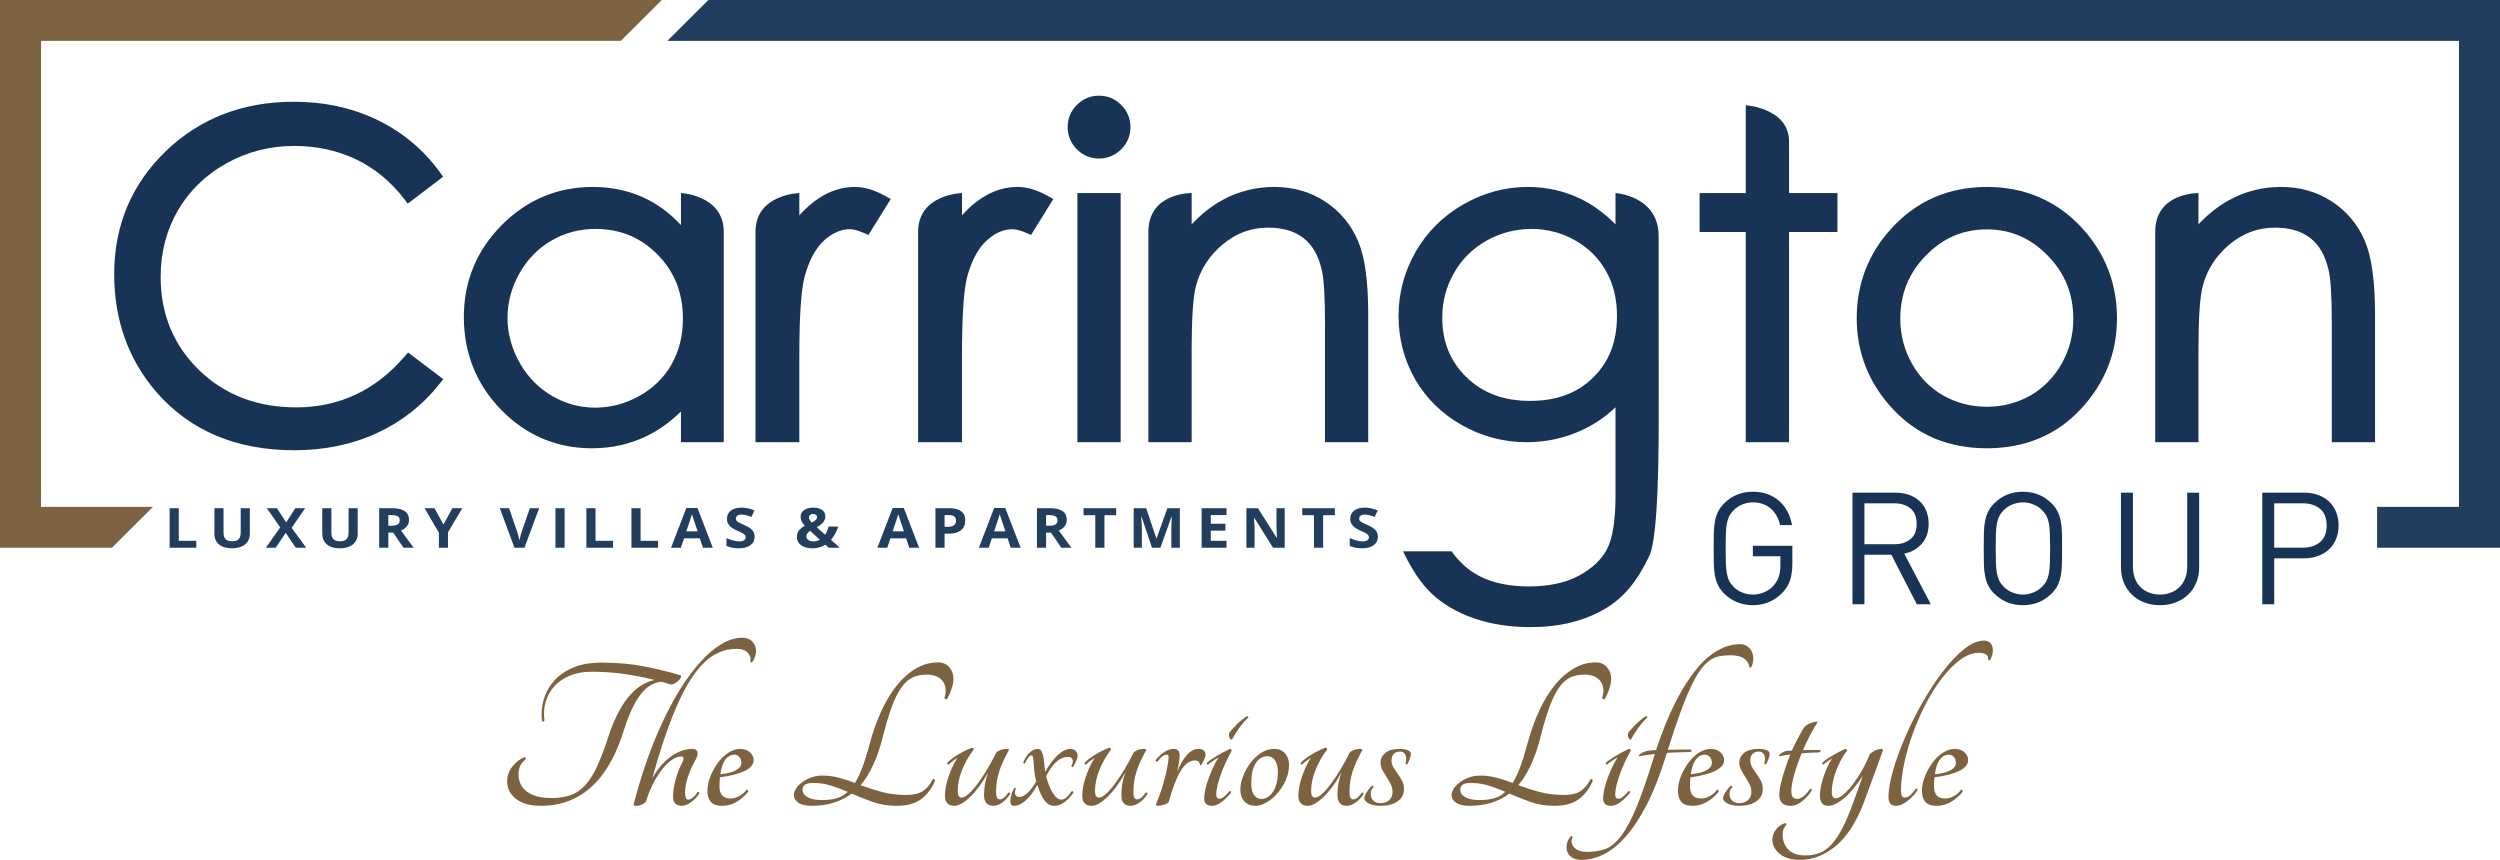<svg width="157" height="54" viewBox="0 0 157 54" fill="none" xmlns="http://www.w3.org/2000/svg">
    <g opacity="0.95">
        <path opacity="0.95" d="M67.66 27.771H70.377V12.123H67.66V27.771ZM130.786 14.355C129.206 12.621 127.183 11.74 124.777 11.74C122.365 11.74 120.337 12.625 118.759 14.371C117.323 15.948 116.601 17.838 116.601 19.986C116.601 22.158 117.367 24.079 118.879 25.699C120.403 27.329 122.385 28.152 124.777 28.152C127.162 28.152 129.144 27.329 130.666 25.699C132.183 24.079 132.947 22.157 132.947 19.986C132.947 17.832 132.22 15.938 130.786 14.355ZM124.771 14.406C126.258 14.406 127.512 14.943 128.591 16.046C129.68 17.154 130.203 18.456 130.203 20.03C130.203 21.028 129.96 21.972 129.473 22.838C128.988 23.697 128.323 24.371 127.507 24.839C126.681 25.305 125.762 25.544 124.771 25.544C123.783 25.544 122.866 25.305 122.038 24.839C121.221 24.371 120.556 23.697 120.071 22.838C119.587 21.972 119.338 21.028 119.338 20.03C119.338 18.456 119.865 17.154 120.947 16.046C122.023 14.943 123.276 14.406 124.771 14.406ZM112.353 12.123V8.888C112.353 6.787 109.634 6.608 109.634 6.608V12.123H106.734V14.57H109.634V27.771H112.353V14.57H115.392V12.123H112.353ZM104.167 25.031C104.167 25.031 104.163 16.893 104.163 14.824C104.163 12.296 101.453 12.123 101.453 12.123V14.085C100.735 13.371 99.991 12.832 99.23 12.471C98.213 11.986 97.104 11.74 95.938 11.74C94.528 11.74 93.169 12.109 91.904 12.832C90.637 13.555 89.627 14.553 88.912 15.796C88.194 17.042 87.829 18.399 87.829 19.84C87.829 21.275 88.18 22.615 88.87 23.818C89.56 25.021 90.554 25.992 91.817 26.704C93.081 27.412 94.449 27.771 95.878 27.771C97.104 27.771 98.279 27.51 99.37 27.002C100.143 26.641 100.842 26.164 101.453 25.578V31.11C101.453 32.675 101.275 33.81 100.919 34.483C100.571 35.146 99.986 35.707 99.156 36.152C98.318 36.601 97.266 36.828 96.031 36.828C94.775 36.828 93.716 36.606 92.884 36.165C92.215 35.811 91.637 35.295 91.161 34.624H88.113C88.657 35.774 89.262 36.667 89.915 37.283C90.59 37.927 91.476 38.445 92.539 38.822C93.603 39.194 94.803 39.384 96.119 39.384C97.933 39.384 99.507 38.996 100.808 38.225C101.971 37.534 102.822 36.508 103.583 34.897C104.147 33.696 104.18 28.417 104.167 25.031ZM101.546 19.825C101.546 21.451 101.061 22.72 100.052 23.705C99.054 24.695 97.749 25.175 96.079 25.175C94.427 25.175 93.122 24.687 92.096 23.69C91.074 22.695 90.574 21.465 90.574 19.934C90.574 18.936 90.822 17.994 91.317 17.134C91.803 16.277 92.493 15.597 93.357 15.112C94.224 14.625 95.173 14.377 96.189 14.377C97.158 14.377 98.073 14.619 98.912 15.09C99.747 15.562 100.403 16.211 100.857 17.022C101.318 17.836 101.546 18.779 101.546 19.825ZM148.503 15.107C148.062 14.086 147.368 13.259 146.443 12.654C145.516 12.046 144.444 11.74 143.256 11.74C142.1 11.74 141.014 12.011 140.025 12.548C139.329 12.925 138.671 13.44 138.064 14.089V12.123C138.064 12.123 135.347 12.078 135.347 14.559V27.771H138.064V21.928C138.064 20.011 138.15 18.683 138.325 17.985C138.596 16.945 139.162 16.058 140.012 15.351C140.861 14.644 141.8 14.296 142.874 14.296C143.792 14.296 144.539 14.52 145.093 14.954C145.649 15.39 146.034 16.063 146.233 16.957C146.369 17.496 146.436 18.618 146.436 20.288V27.771H149.152V19.729C149.152 17.635 148.938 16.122 148.503 15.107ZM85.274 15.107C84.834 14.086 84.141 13.259 83.215 12.654C82.288 12.046 81.216 11.74 80.03 11.74C78.872 11.74 77.786 12.011 76.795 12.548C76.101 12.925 75.446 13.44 74.836 14.089V12.123C74.836 12.123 72.119 12.078 72.119 14.559V27.771H74.836V21.928C74.836 20.011 74.924 18.683 75.099 17.985C75.37 16.945 75.935 16.058 76.784 15.351C77.635 14.644 78.572 14.296 79.645 14.296C80.564 14.296 81.312 14.52 81.865 14.954C82.422 15.39 82.807 16.063 83.006 16.957C83.141 17.496 83.209 18.618 83.209 20.288V27.771H85.924V19.729C85.924 17.635 85.711 16.122 85.274 15.107ZM65.787 12.296C65.124 11.928 64.49 11.74 63.892 11.74C63.113 11.74 62.357 11.977 61.648 12.442C61.22 12.717 60.808 13.079 60.413 13.526V12.123C60.413 12.123 57.656 12.194 57.656 14.559V27.771H60.413V22.349C60.413 19.823 60.526 18.13 60.753 17.326C61.045 16.301 61.459 15.547 61.992 15.078C62.513 14.617 63.032 14.395 63.578 14.395C63.795 14.395 64.082 14.469 64.437 14.619L64.751 14.755L66.149 12.498L65.787 12.296ZM55.575 12.296C54.916 11.928 54.277 11.74 53.683 11.74C52.9 11.74 52.145 11.977 51.431 12.442C51.01 12.717 50.598 13.079 50.198 13.526V12.123C50.198 12.123 47.444 12.194 47.444 14.559V27.771H50.198V22.349C50.198 19.823 50.314 18.13 50.543 17.326C50.83 16.301 51.248 15.547 51.778 15.078C52.302 14.617 52.817 14.395 53.367 14.395C53.585 14.395 53.873 14.469 54.223 14.619L54.537 14.755L55.94 12.498L55.575 12.296ZM42.764 12.123V14.136C42.153 13.476 41.474 12.951 40.74 12.565C39.695 12.017 38.512 11.74 37.231 11.74C35.01 11.74 33.083 12.548 31.504 14.141C29.927 15.729 29.13 17.669 29.13 19.905C29.13 22.186 29.922 24.154 31.482 25.746C33.047 27.346 34.965 28.152 37.176 28.152C38.419 28.152 39.583 27.891 40.634 27.374C41.4 27 42.106 26.488 42.764 25.844V27.771H45.452V14.559C45.452 12.252 42.764 12.123 42.764 12.123ZM42.886 20.023C42.886 21.075 42.653 22.032 42.18 22.87C41.709 23.701 41.035 24.371 40.164 24.858C39.285 25.35 38.35 25.6 37.372 25.6C36.408 25.6 35.496 25.349 34.654 24.854C33.811 24.36 33.129 23.661 32.629 22.774C32.128 21.884 31.872 20.939 31.872 19.967C31.872 18.987 32.126 18.044 32.622 17.163C33.116 16.285 33.795 15.594 34.636 15.107C35.467 14.623 36.399 14.377 37.387 14.377C38.949 14.377 40.232 14.906 41.297 15.991C42.369 17.079 42.886 18.396 42.886 20.023ZM25.627 22.136L25.382 22.417C23.569 24.519 21.289 25.584 18.598 25.584C16.152 25.584 14.099 24.795 12.498 23.239C10.9 21.687 10.089 19.72 10.089 17.395C10.089 15.855 10.455 14.447 11.17 13.217C11.882 11.989 12.902 10.997 14.204 10.267C15.508 9.535 16.947 9.165 18.478 9.165C19.88 9.165 21.188 9.449 22.357 10.004C23.519 10.562 24.534 11.394 25.367 12.476L25.607 12.791L27.827 11.099L27.6 10.787C26.598 9.401 25.289 8.31 23.722 7.544C22.155 6.779 20.383 6.39 18.448 6.39C15.241 6.39 12.531 7.442 10.393 9.512C8.251 11.589 7.171 14.18 7.171 17.215C7.171 20.097 8.063 22.59 9.829 24.631C11.937 27.051 14.844 28.276 18.478 28.276C20.38 28.276 22.132 27.911 23.68 27.194C25.235 26.474 26.545 25.442 27.588 24.124L27.836 23.808L25.627 22.136ZM70.415 6.589C70.028 6.206 69.558 6.008 69.014 6.008C68.479 6.008 68.011 6.206 67.625 6.591C67.243 6.975 67.05 7.447 67.05 7.986C67.05 8.523 67.243 8.988 67.625 9.375C68.008 9.759 68.479 9.955 69.014 9.955C69.558 9.955 70.028 9.759 70.415 9.375C70.799 8.988 70.992 8.523 70.992 7.986C70.992 7.447 70.799 6.975 70.415 6.589ZM146.113 32.996C146.113 33.462 145.974 33.812 145.698 34.044C145.421 34.278 145.062 34.394 144.621 34.394H142.822V31.608H144.621C145.062 31.608 145.421 31.723 145.698 31.953C145.974 32.183 146.113 32.53 146.113 32.996ZM146.864 32.996C146.864 32.681 146.811 32.397 146.706 32.145C146.6 31.892 146.452 31.675 146.261 31.495C146.07 31.314 145.841 31.177 145.574 31.081C145.307 30.986 145.013 30.939 144.69 30.939H142.071V37.947H142.822V35.063H144.69C145.013 35.063 145.307 35.014 145.574 34.915C145.841 34.817 146.07 34.679 146.261 34.502C146.452 34.325 146.6 34.108 146.706 33.852C146.811 33.596 146.864 33.311 146.864 32.996ZM138.107 35.634V30.939H137.357V35.575C137.357 35.844 137.315 36.087 137.233 36.304C137.15 36.52 137.036 36.704 136.887 36.855C136.739 37.006 136.559 37.124 136.348 37.209C136.137 37.295 135.903 37.337 135.647 37.337C135.39 37.337 135.156 37.295 134.945 37.209C134.734 37.124 134.555 37.006 134.407 36.855C134.258 36.704 134.144 36.52 134.066 36.304C133.986 36.087 133.947 35.844 133.947 35.575V30.939H133.196V35.634C133.196 35.982 133.257 36.302 133.378 36.594C133.501 36.886 133.67 37.137 133.888 37.347C134.105 37.557 134.364 37.719 134.664 37.834C134.963 37.949 135.291 38.006 135.647 38.006C136.002 38.006 136.33 37.949 136.63 37.834C136.93 37.719 137.19 37.557 137.411 37.347C137.631 37.137 137.803 36.886 137.925 36.594C138.047 36.302 138.107 35.982 138.107 35.634ZM128.748 34.443C128.748 34.81 128.743 35.12 128.733 35.374C128.723 35.626 128.702 35.84 128.669 36.018C128.636 36.196 128.587 36.348 128.521 36.476C128.455 36.603 128.366 36.724 128.254 36.835C128.103 36.992 127.92 37.116 127.706 37.204C127.491 37.293 127.269 37.337 127.039 37.337C126.808 37.337 126.586 37.293 126.371 37.204C126.157 37.116 125.975 36.992 125.823 36.835C125.711 36.724 125.622 36.603 125.556 36.476C125.491 36.348 125.441 36.196 125.408 36.018C125.375 35.84 125.354 35.626 125.344 35.374C125.334 35.12 125.329 34.81 125.329 34.443C125.329 34.076 125.334 33.765 125.344 33.513C125.354 33.26 125.375 33.045 125.408 32.868C125.441 32.691 125.491 32.538 125.556 32.41C125.622 32.282 125.711 32.163 125.823 32.051C125.975 31.893 126.157 31.77 126.371 31.682C126.586 31.593 126.808 31.549 127.039 31.549C127.269 31.549 127.491 31.593 127.706 31.682C127.92 31.77 128.103 31.893 128.254 32.051C128.366 32.163 128.455 32.282 128.521 32.41C128.587 32.538 128.636 32.691 128.669 32.868C128.702 33.045 128.723 33.26 128.733 33.513C128.743 33.765 128.748 34.076 128.748 34.443ZM129.5 34.443C129.5 34.069 129.496 33.742 129.489 33.464C129.483 33.185 129.458 32.935 129.415 32.715C129.372 32.496 129.307 32.297 129.217 32.12C129.129 31.943 129.002 31.772 128.837 31.608C128.349 31.123 127.75 30.88 127.039 30.88C126.327 30.88 125.727 31.123 125.24 31.608C125.075 31.772 124.948 31.943 124.86 32.12C124.771 32.297 124.705 32.496 124.662 32.715C124.619 32.935 124.595 33.185 124.588 33.464C124.581 33.742 124.578 34.069 124.578 34.443C124.578 34.817 124.581 35.144 124.588 35.422C124.595 35.702 124.619 35.951 124.662 36.171C124.705 36.391 124.771 36.589 124.86 36.766C124.948 36.944 125.075 37.114 125.24 37.278C125.727 37.764 126.327 38.006 127.039 38.006C127.394 38.006 127.724 37.944 128.027 37.82C128.33 37.695 128.6 37.514 128.837 37.278C129.002 37.114 129.129 36.944 129.217 36.766C129.307 36.589 129.372 36.391 129.415 36.171C129.458 35.951 129.483 35.702 129.489 35.422C129.496 35.144 129.5 34.817 129.5 34.443ZM120.367 32.898C120.367 33.331 120.237 33.652 119.977 33.862C119.717 34.072 119.379 34.177 118.964 34.177H117.086V31.608H118.964C119.379 31.608 119.717 31.715 119.977 31.928C120.237 32.141 120.367 32.465 120.367 32.898ZM121.256 37.947L119.587 34.768C120.041 34.676 120.41 34.468 120.694 34.143C120.977 33.818 121.119 33.399 121.119 32.888C121.119 32.586 121.067 32.313 120.965 32.071C120.863 31.828 120.72 31.623 120.535 31.456C120.351 31.288 120.13 31.16 119.873 31.071C119.617 30.983 119.337 30.939 119.033 30.939H116.335V37.947H117.086V34.837H118.776L120.377 37.947H121.256ZM112.56 35.388V34.276H110.079V34.935H111.809V35.467C111.809 35.743 111.779 35.98 111.719 36.18C111.66 36.381 111.558 36.566 111.413 36.736C111.248 36.934 111.049 37.083 110.815 37.184C110.581 37.286 110.336 37.337 110.079 37.337C109.848 37.337 109.626 37.295 109.412 37.209C109.198 37.124 109.015 37.003 108.864 36.845C108.751 36.733 108.663 36.613 108.597 36.486C108.531 36.358 108.482 36.203 108.449 36.023C108.415 35.842 108.394 35.626 108.384 35.374C108.374 35.12 108.37 34.81 108.37 34.443C108.37 34.076 108.374 33.765 108.384 33.513C108.394 33.26 108.415 33.045 108.449 32.868C108.482 32.691 108.531 32.538 108.597 32.41C108.663 32.282 108.751 32.163 108.864 32.051C109.015 31.893 109.198 31.77 109.412 31.682C109.626 31.593 109.848 31.549 110.079 31.549C110.521 31.549 110.891 31.675 111.191 31.928C111.491 32.181 111.69 32.53 111.789 32.977H112.54C112.487 32.668 112.393 32.386 112.258 32.13C112.123 31.874 111.95 31.653 111.739 31.466C111.529 31.278 111.283 31.134 111.003 31.032C110.723 30.931 110.415 30.88 110.079 30.88C109.367 30.88 108.768 31.123 108.28 31.608C108.116 31.772 107.989 31.943 107.9 32.12C107.811 32.297 107.745 32.496 107.702 32.715C107.659 32.935 107.635 33.185 107.628 33.464C107.622 33.742 107.618 34.069 107.618 34.443C107.618 34.817 107.622 35.144 107.628 35.422C107.635 35.702 107.659 35.951 107.702 36.171C107.745 36.391 107.811 36.589 107.9 36.766C107.989 36.944 108.116 37.114 108.28 37.278C108.518 37.514 108.79 37.695 109.096 37.82C109.402 37.944 109.73 38.006 110.079 38.006C110.442 38.006 110.783 37.939 111.102 37.805C111.421 37.67 111.706 37.468 111.957 37.199C112.174 36.97 112.329 36.712 112.421 36.426C112.513 36.141 112.56 35.795 112.56 35.388Z" fill="#002047"/>
    </g>
    <g opacity="0.95">
        <g opacity="0.95">
            <path opacity="0.95" d="M44.486 -0L41.91 2.566H154.423V31.832H149.281V34.399H157V-0H44.486Z" fill="#002047"/>
        </g>
    </g>
    <g opacity="0.95">
        <g opacity="0.95">
            <path opacity="0.95" d="M10.652 34.399V31.914H11.227V33.964H12.328V34.399H10.652ZM15.69 31.914V33.522C15.69 33.706 15.646 33.867 15.556 34.006C15.466 34.144 15.336 34.25 15.167 34.323C14.998 34.397 14.798 34.434 14.566 34.434C14.217 34.434 13.947 34.352 13.754 34.188C13.561 34.025 13.464 33.801 13.464 33.516V31.914H14.038V33.436C14.038 33.628 14.08 33.767 14.164 33.858C14.248 33.947 14.387 33.992 14.581 33.992C14.769 33.992 14.905 33.946 14.99 33.857C15.075 33.766 15.117 33.624 15.117 33.432V31.914H15.69ZM19.231 34.399H18.575L17.943 33.46L17.313 34.399H16.697L17.597 33.118L16.755 31.914H17.389L17.974 32.808L18.546 31.914H19.166L18.315 33.147L19.231 34.399ZM22.464 31.914V33.522C22.464 33.706 22.419 33.867 22.329 34.006C22.24 34.144 22.11 34.25 21.941 34.323C21.771 34.397 21.571 34.434 21.339 34.434C20.991 34.434 20.72 34.352 20.527 34.188C20.334 34.025 20.238 33.801 20.238 33.516V31.914H20.811V33.436C20.811 33.628 20.853 33.767 20.937 33.858C21.021 33.947 21.16 33.992 21.355 33.992C21.542 33.992 21.678 33.946 21.763 33.857C21.848 33.766 21.89 33.624 21.89 33.432V31.914H22.464ZM24.387 33.446V34.399H23.811V31.914H24.602C24.97 31.914 25.243 31.976 25.421 32.099C25.597 32.221 25.685 32.408 25.685 32.658C25.685 32.805 25.642 32.935 25.554 33.048C25.466 33.163 25.342 33.253 25.181 33.317C25.589 33.876 25.855 34.237 25.979 34.399H25.341L24.693 33.446H24.387ZM24.387 33.017H24.572C24.754 33.017 24.888 32.99 24.975 32.934C25.062 32.878 25.105 32.791 25.105 32.673C25.105 32.554 25.061 32.471 24.972 32.422C24.884 32.371 24.747 32.346 24.561 32.346H24.387V33.017ZM27.848 32.938L28.413 31.914H29.033L28.133 33.432V34.399H27.562V33.45L26.663 31.914H27.285L27.848 32.938ZM33.276 31.914H33.857L32.935 34.399H32.308L31.388 31.914H31.969L32.479 33.393C32.507 33.481 32.536 33.582 32.566 33.698C32.597 33.815 32.616 33.895 32.623 33.94C32.637 33.837 32.683 33.654 32.763 33.393L33.276 31.914ZM34.882 34.399V31.914H35.457V34.399H34.882ZM36.824 34.399V31.914H37.399V33.964H38.499V34.399H36.824ZM39.653 34.399V31.914H40.229V33.964H41.329V34.399H39.653ZM44.145 34.399L43.947 33.809H42.959L42.762 34.399H42.143L43.1 31.904H43.803L44.764 34.399H44.145ZM43.81 33.366C43.629 32.83 43.526 32.527 43.504 32.456C43.48 32.386 43.464 32.331 43.454 32.289C43.413 32.436 43.297 32.794 43.103 33.366H43.81ZM47.39 33.709C47.39 33.934 47.302 34.111 47.126 34.239C46.95 34.37 46.704 34.434 46.391 34.434C46.101 34.434 45.845 34.383 45.623 34.284V33.794C45.805 33.869 45.96 33.922 46.087 33.952C46.214 33.983 46.33 33.999 46.435 33.999C46.561 33.999 46.658 33.976 46.725 33.932C46.793 33.888 46.826 33.822 46.826 33.735C46.826 33.686 46.811 33.643 46.782 33.605C46.752 33.567 46.709 33.53 46.651 33.495C46.593 33.46 46.476 33.404 46.299 33.327C46.134 33.255 46.01 33.187 45.926 33.121C45.844 33.056 45.778 32.979 45.728 32.892C45.678 32.804 45.654 32.703 45.654 32.586C45.654 32.366 45.735 32.193 45.897 32.067C46.061 31.942 46.285 31.878 46.572 31.878C46.713 31.878 46.848 31.893 46.976 31.925C47.103 31.955 47.237 31.998 47.377 32.053L47.192 32.463C47.047 32.409 46.927 32.371 46.833 32.35C46.738 32.328 46.645 32.317 46.553 32.317C46.444 32.317 46.361 32.341 46.303 32.387C46.245 32.433 46.216 32.494 46.216 32.569C46.216 32.615 46.227 32.655 46.251 32.69C46.275 32.725 46.312 32.758 46.363 32.79C46.415 32.823 46.537 32.881 46.728 32.965C46.982 33.076 47.155 33.187 47.249 33.299C47.343 33.411 47.39 33.547 47.39 33.709ZM52.745 34.399H52.045L51.832 34.208C51.595 34.358 51.328 34.434 51.03 34.434C50.729 34.434 50.49 34.371 50.312 34.243C50.136 34.116 50.047 33.944 50.047 33.728C50.047 33.574 50.085 33.441 50.16 33.331C50.234 33.222 50.362 33.12 50.544 33.025C50.452 32.927 50.384 32.833 50.342 32.745C50.3 32.655 50.279 32.559 50.279 32.453C50.279 32.281 50.351 32.142 50.495 32.036C50.639 31.931 50.832 31.878 51.073 31.878C51.303 31.878 51.487 31.928 51.625 32.025C51.763 32.123 51.832 32.254 51.832 32.42C51.832 32.554 51.789 32.678 51.703 32.789C51.619 32.901 51.48 33.006 51.29 33.108L51.817 33.578C51.905 33.446 51.981 33.275 52.045 33.066H52.635C52.591 33.219 52.529 33.369 52.451 33.515C52.373 33.661 52.285 33.789 52.186 33.902L52.745 34.399ZM50.643 33.679C50.643 33.776 50.683 33.854 50.762 33.913C50.842 33.97 50.945 33.999 51.069 33.999C51.225 33.999 51.365 33.964 51.49 33.895L50.874 33.334C50.803 33.383 50.746 33.436 50.705 33.49C50.663 33.544 50.643 33.607 50.643 33.679ZM51.309 32.473C51.309 32.413 51.286 32.366 51.242 32.332C51.197 32.297 51.14 32.279 51.069 32.279C50.986 32.279 50.922 32.297 50.874 32.334C50.826 32.37 50.803 32.422 50.803 32.489C50.803 32.588 50.861 32.699 50.978 32.818C51.085 32.764 51.166 32.711 51.223 32.657C51.28 32.605 51.309 32.544 51.309 32.473ZM57.101 34.399L56.904 33.809H55.915L55.719 34.399H55.099L56.056 31.904H56.759L57.721 34.399H57.101ZM56.767 33.366C56.585 32.83 56.483 32.527 56.46 32.456C56.437 32.386 56.421 32.331 56.411 32.289C56.37 32.436 56.253 32.794 56.06 33.366H56.767ZM60.619 32.689C60.619 32.957 60.528 33.161 60.346 33.303C60.163 33.445 59.904 33.516 59.568 33.516H59.321V34.399H58.745V31.914H59.612C59.941 31.914 60.191 31.979 60.362 32.109C60.534 32.238 60.619 32.432 60.619 32.689ZM59.321 33.084H59.51C59.687 33.084 59.819 33.051 59.907 32.988C59.995 32.924 60.039 32.83 60.039 32.708C60.039 32.585 60.002 32.494 59.928 32.434C59.855 32.376 59.739 32.346 59.582 32.346H59.321V33.084ZM63.475 34.399L63.279 33.809H62.289L62.093 34.399H61.473L62.431 31.904H63.133L64.095 34.399H63.475ZM63.141 33.366C62.96 32.83 62.857 32.527 62.834 32.456C62.811 32.386 62.795 32.331 62.785 32.289C62.744 32.436 62.627 32.794 62.434 33.366H63.141ZM65.695 33.446V34.399H65.12V31.914H65.91C66.279 31.914 66.551 31.976 66.729 32.099C66.905 32.221 66.993 32.408 66.993 32.658C66.993 32.805 66.95 32.935 66.862 33.048C66.774 33.163 66.65 33.253 66.489 33.317C66.897 33.876 67.163 34.237 67.287 34.399H66.648L66.001 33.446H65.695ZM65.695 33.017H65.88C66.062 33.017 66.197 32.99 66.283 32.934C66.37 32.878 66.413 32.791 66.413 32.673C66.413 32.554 66.368 32.471 66.28 32.422C66.192 32.371 66.055 32.346 65.87 32.346H65.695V33.017ZM69.359 34.399H68.784V32.353H68.047V31.914H70.095V32.353H69.359V34.399ZM72.344 34.399L71.692 32.45H71.675C71.698 32.846 71.71 33.111 71.71 33.243V34.399H71.196V31.914H71.979L72.621 33.815H72.632L73.312 31.914H74.095V34.399H73.56V33.224C73.56 33.168 73.561 33.104 73.562 33.031C73.564 32.959 73.572 32.766 73.587 32.453H73.57L72.871 34.399H72.344ZM77.024 34.399H75.462V31.914H77.024V32.346H76.037V32.892H76.956V33.324H76.037V33.964H77.024V34.399ZM80.68 34.399H79.949L78.769 32.52H78.752C78.776 32.852 78.787 33.089 78.787 33.231V34.399H78.274V31.914H78.999L80.177 33.775H80.19C80.172 33.453 80.162 33.224 80.162 33.09V31.914H80.68V34.399ZM83.093 34.399H82.517V32.353H81.781V31.914H83.829V32.353H83.093V34.399ZM86.531 33.709C86.531 33.934 86.443 34.111 86.267 34.239C86.09 34.37 85.845 34.434 85.531 34.434C85.242 34.434 84.986 34.383 84.763 34.284V33.794C84.946 33.869 85.101 33.922 85.228 33.952C85.355 33.983 85.47 33.999 85.576 33.999C85.702 33.999 85.799 33.976 85.866 33.932C85.933 33.888 85.967 33.822 85.967 33.735C85.967 33.686 85.952 33.643 85.922 33.605C85.893 33.567 85.85 33.53 85.792 33.495C85.734 33.46 85.617 33.404 85.44 33.327C85.275 33.255 85.151 33.187 85.067 33.121C84.984 33.056 84.918 32.979 84.869 32.892C84.819 32.804 84.794 32.703 84.794 32.586C84.794 32.366 84.876 32.193 85.038 32.067C85.201 31.942 85.426 31.878 85.713 31.878C85.854 31.878 85.988 31.893 86.116 31.925C86.244 31.955 86.379 31.998 86.518 32.053L86.332 32.463C86.188 32.409 86.068 32.371 85.974 32.35C85.879 32.328 85.786 32.317 85.695 32.317C85.586 32.317 85.502 32.341 85.444 32.387C85.386 32.433 85.357 32.494 85.357 32.569C85.357 32.615 85.368 32.655 85.392 32.69C85.415 32.725 85.453 32.758 85.504 32.79C85.555 32.823 85.677 32.881 85.869 32.965C86.122 33.076 86.296 33.187 86.39 33.299C86.484 33.411 86.531 33.547 86.531 33.709Z" fill="#002047"/>
        </g>
    </g>
    <path d="M0 6.86646e-05V34.399H7.029L9.605 31.833H2.577V2.567H38.987L41.564 6.86646e-05H0Z" fill="#7D6240"/>
    <path d="M42.73 42.408C42.796 42.455 42.791 42.525 42.716 42.618C42.632 42.739 42.527 42.834 42.4 42.904C42.274 42.974 42.174 43 42.099 42.981C42.005 42.953 41.914 42.925 41.826 42.897C41.736 42.869 41.641 42.841 41.539 42.813C41.305 42.832 41.08 42.904 40.865 43.029C40.65 43.155 40.444 43.342 40.248 43.588C40.052 43.835 39.865 44.147 39.687 44.524C39.51 44.901 39.337 45.355 39.169 45.885C38.682 47.459 38.002 48.64 37.128 49.426C36.254 50.213 35.206 50.606 33.981 50.606C33.308 50.606 32.784 50.462 32.411 50.173C32.037 49.885 31.849 49.512 31.849 49.056C31.849 48.73 31.955 48.43 32.165 48.155C32.375 47.881 32.63 47.678 32.929 47.547C32.966 47.547 32.992 47.566 33.007 47.603C33.021 47.641 33.018 47.673 33 47.701C32.84 47.823 32.728 47.958 32.663 48.106C32.597 48.255 32.565 48.428 32.565 48.623C32.565 49.097 32.745 49.466 33.105 49.726C33.464 49.987 33.972 50.117 34.626 50.117C35.074 50.117 35.469 50.059 35.81 49.943C36.152 49.826 36.458 49.624 36.729 49.335C37 49.047 37.25 48.658 37.479 48.169C37.708 47.68 37.944 47.063 38.187 46.319C38.524 45.267 38.935 44.436 39.421 43.826C39.907 43.216 40.468 42.841 41.104 42.702C40.487 42.543 39.846 42.417 39.182 42.324C38.519 42.231 37.846 42.184 37.164 42.184C36.64 42.184 36.182 42.266 35.79 42.429C35.397 42.592 35.074 42.811 34.822 43.085C34.57 43.361 34.388 43.684 34.275 44.056C34.163 44.428 34.135 44.824 34.191 45.243C34.144 45.336 34.093 45.346 34.037 45.271C33.981 44.805 34.018 44.354 34.149 43.916C34.28 43.479 34.5 43.088 34.808 42.743C35.117 42.399 35.516 42.124 36.007 41.919C36.498 41.715 37.084 41.612 37.767 41.612C38.757 41.612 39.664 41.694 40.487 41.856C41.309 42.02 42.057 42.203 42.73 42.408Z" fill="#7D6240"/>
    <path d="M39.8 50.481C40.22 48.879 40.704 47.436 41.251 46.151C41.797 44.866 42.374 43.772 42.982 42.869C43.59 41.966 44.204 41.27 44.826 40.781C45.448 40.292 46.039 40.048 46.599 40.048C46.833 40.048 47.018 40.101 47.153 40.209C47.289 40.315 47.382 40.446 47.434 40.599C47.485 40.754 47.492 40.918 47.455 41.096C47.417 41.272 47.347 41.43 47.245 41.571C47.217 41.598 47.189 41.607 47.161 41.598C47.133 41.589 47.119 41.565 47.119 41.528C47.165 41.342 47.114 41.165 46.964 40.997C46.815 40.83 46.576 40.746 46.249 40.746C45.745 40.746 45.265 40.881 44.812 41.151C44.358 41.422 43.917 41.87 43.487 42.499C43.057 43.127 42.636 43.961 42.225 44.998C41.813 46.037 41.393 47.329 40.964 48.874C41.103 48.623 41.264 48.386 41.447 48.163C41.629 47.938 41.828 47.743 42.043 47.576C42.258 47.408 42.487 47.275 42.73 47.178C42.973 47.08 43.225 47.031 43.487 47.031C43.599 47.031 43.681 47.059 43.732 47.114C43.784 47.171 43.809 47.235 43.809 47.31C43.809 47.431 43.768 47.566 43.683 47.715C43.487 48.059 43.328 48.413 43.206 48.777C43.085 49.139 43.024 49.47 43.024 49.768C43.024 49.899 43.038 50.006 43.066 50.09C43.095 50.173 43.146 50.215 43.221 50.215C43.314 50.215 43.417 50.166 43.529 50.068C43.641 49.971 43.735 49.862 43.809 49.74C43.837 49.722 43.865 49.724 43.893 49.748C43.922 49.771 43.931 49.796 43.922 49.824C43.8 50.029 43.629 50.21 43.41 50.369C43.19 50.527 42.992 50.606 42.814 50.606C42.655 50.606 42.524 50.562 42.421 50.473C42.318 50.385 42.267 50.234 42.267 50.019C42.267 49.852 42.283 49.673 42.316 49.482C42.349 49.291 42.391 49.103 42.442 48.916C42.494 48.73 42.554 48.546 42.624 48.365C42.695 48.183 42.772 48.018 42.856 47.869C42.903 47.757 42.926 47.678 42.926 47.632C42.926 47.548 42.879 47.506 42.786 47.506C42.609 47.506 42.417 47.573 42.212 47.708C42.005 47.843 41.804 48.034 41.608 48.281C41.412 48.528 41.222 48.823 41.041 49.168C40.858 49.512 40.701 49.894 40.571 50.313C40.552 50.378 40.477 50.443 40.346 50.509C40.215 50.574 40.07 50.606 39.912 50.606C39.818 50.606 39.78 50.565 39.8 50.481Z" fill="#7D6240"/>
    <path d="M47.328 47.729C47.328 48.259 46.623 48.623 45.211 48.818C45.202 48.911 45.195 49.005 45.191 49.098C45.185 49.191 45.184 49.288 45.184 49.391C45.184 49.633 45.239 49.819 45.351 49.95C45.464 50.081 45.641 50.145 45.884 50.145C46.062 50.145 46.244 50.094 46.431 49.991C46.618 49.889 46.768 49.759 46.88 49.6C46.917 49.582 46.945 49.589 46.964 49.621C46.982 49.654 46.987 49.689 46.978 49.726C46.791 49.969 46.555 50.175 46.27 50.347C45.985 50.52 45.679 50.606 45.351 50.606C45.024 50.606 44.788 50.525 44.643 50.362C44.498 50.199 44.426 49.969 44.426 49.67C44.426 49.382 44.487 49.082 44.608 48.769C44.73 48.457 44.886 48.172 45.078 47.91C45.269 47.65 45.489 47.438 45.737 47.275C45.985 47.113 46.235 47.031 46.487 47.031C46.74 47.031 46.943 47.103 47.097 47.247C47.251 47.392 47.328 47.552 47.328 47.729ZM46.109 47.394C45.894 47.394 45.709 47.494 45.555 47.694C45.401 47.894 45.295 48.204 45.239 48.623C45.688 48.576 46.019 48.49 46.235 48.364C46.45 48.239 46.557 48.083 46.557 47.897C46.557 47.757 46.515 47.639 46.431 47.54C46.347 47.443 46.24 47.394 46.109 47.394Z" fill="#7D6240"/>
    <path d="M58.91 41.598C59.199 41.598 59.433 41.698 59.611 41.898C59.788 42.099 59.877 42.343 59.877 42.631C59.877 42.818 59.835 43.034 59.751 43.281C59.667 43.528 59.578 43.73 59.485 43.889C59.447 43.916 59.408 43.921 59.365 43.902C59.323 43.883 59.307 43.851 59.316 43.804C59.373 43.637 59.395 43.469 59.387 43.302C59.377 43.134 59.331 42.981 59.246 42.841C59.162 42.702 59.033 42.587 58.861 42.498C58.688 42.411 58.47 42.366 58.209 42.366C57.853 42.366 57.547 42.429 57.29 42.554C57.033 42.681 56.797 42.899 56.583 43.211C56.367 43.523 56.166 43.939 55.979 44.461C55.792 44.982 55.601 45.634 55.405 46.416C55.077 47.664 54.624 48.628 54.045 49.307C54.465 49.466 54.907 49.608 55.369 49.733C55.832 49.859 56.344 49.922 56.905 49.922C57.372 49.922 57.727 49.838 57.97 49.67C58.214 49.502 58.414 49.26 58.573 48.944C58.611 48.916 58.645 48.914 58.679 48.937C58.711 48.96 58.723 49 58.714 49.056C58.489 49.559 58.19 49.942 57.816 50.208C57.442 50.473 56.942 50.606 56.316 50.606C55.764 50.606 55.262 50.525 54.809 50.362C54.355 50.199 53.913 50.024 53.484 49.838C52.801 50.35 51.965 50.606 50.974 50.606C50.6 50.606 50.319 50.541 50.133 50.41C49.946 50.28 49.852 50.117 49.852 49.922C49.852 49.801 49.897 49.67 49.985 49.531C50.074 49.391 50.198 49.26 50.357 49.139C50.515 49.019 50.705 48.916 50.925 48.833C51.145 48.748 51.39 48.706 51.661 48.706C52.006 48.706 52.346 48.751 52.678 48.839C53.009 48.928 53.348 49.037 53.694 49.168C53.853 48.907 54.007 48.581 54.157 48.19C54.306 47.799 54.456 47.32 54.605 46.752C54.82 45.951 55.077 45.231 55.377 44.594C55.676 43.956 56.01 43.416 56.379 42.973C56.748 42.532 57.145 42.191 57.571 41.954C57.996 41.716 58.442 41.598 58.91 41.598ZM51.605 50.243C51.942 50.243 52.243 50.208 52.509 50.138C52.776 50.068 53.016 49.931 53.231 49.726C52.885 49.577 52.535 49.447 52.18 49.335C51.824 49.223 51.446 49.168 51.044 49.168C50.614 49.168 50.399 49.312 50.399 49.6C50.399 49.787 50.504 49.941 50.714 50.061C50.925 50.183 51.222 50.243 51.605 50.243Z" fill="#7D6240"/>
    <path d="M59.933 50.606C59.541 50.606 59.344 50.392 59.344 49.964C59.344 49.815 59.361 49.642 59.393 49.447C59.426 49.252 59.477 49.049 59.547 48.84C59.618 48.63 59.699 48.419 59.793 48.204C59.886 47.99 59.999 47.785 60.129 47.589C60.027 47.655 59.929 47.722 59.835 47.792C59.742 47.862 59.657 47.934 59.583 48.008C59.554 48.027 59.529 48.021 59.505 47.987C59.482 47.955 59.48 47.925 59.498 47.897C59.657 47.729 59.884 47.557 60.178 47.38C60.473 47.203 60.756 47.063 61.027 46.961C61.074 46.961 61.109 46.973 61.132 46.996C61.155 47.02 61.158 47.05 61.139 47.087C60.84 47.477 60.599 47.902 60.417 48.358C60.235 48.814 60.143 49.256 60.143 49.685C60.143 49.955 60.228 50.089 60.396 50.089C60.517 50.089 60.667 50.008 60.845 49.845C61.022 49.682 61.209 49.468 61.405 49.202C61.602 48.937 61.8 48.637 62.001 48.302C62.202 47.967 62.387 47.627 62.555 47.283C62.583 47.227 62.665 47.171 62.801 47.115C62.936 47.059 63.074 47.031 63.214 47.031C63.354 47.031 63.397 47.068 63.34 47.143C63.209 47.384 63.095 47.611 62.997 47.819C62.898 48.029 62.817 48.237 62.751 48.441C62.686 48.647 62.636 48.854 62.604 49.063C62.571 49.272 62.555 49.503 62.555 49.754C62.555 50.052 62.634 50.201 62.793 50.201C62.953 50.201 63.13 50.062 63.326 49.782C63.354 49.764 63.382 49.764 63.41 49.782C63.438 49.801 63.448 49.829 63.438 49.866C63.279 50.108 63.104 50.292 62.912 50.418C62.721 50.543 62.546 50.606 62.387 50.606C61.994 50.606 61.798 50.378 61.798 49.922C61.798 49.447 61.882 48.977 62.051 48.511C61.695 49.154 61.321 49.664 60.928 50.041C60.536 50.418 60.205 50.606 59.933 50.606Z" fill="#7D6240"/>
    <path d="M67.294 49.698C67.322 49.68 67.35 49.68 67.378 49.698C67.406 49.717 67.415 49.745 67.406 49.782C67.275 49.987 67.102 50.175 66.887 50.347C66.672 50.521 66.448 50.606 66.214 50.606C65.98 50.606 65.78 50.502 65.612 50.292C65.443 50.082 65.289 49.749 65.149 49.293C64.906 49.722 64.66 50.048 64.413 50.271C64.165 50.494 63.919 50.606 63.676 50.606C63.527 50.606 63.452 50.508 63.452 50.313C63.452 50.052 63.532 49.778 63.691 49.488C63.709 49.47 63.733 49.47 63.76 49.488C63.789 49.507 63.798 49.531 63.789 49.559C63.733 49.698 63.726 49.815 63.768 49.908C63.81 50.001 63.887 50.048 63.999 50.048C64.335 50.048 64.695 49.722 65.079 49.069C65.013 48.837 64.971 48.621 64.953 48.421C64.934 48.22 64.919 48.045 64.91 47.897C64.901 47.748 64.89 47.633 64.875 47.554C64.862 47.475 64.831 47.436 64.784 47.436C64.709 47.436 64.635 47.489 64.56 47.596C64.485 47.703 64.424 47.813 64.378 47.925C64.359 47.952 64.333 47.962 64.301 47.952C64.268 47.944 64.256 47.925 64.265 47.897C64.284 47.813 64.322 47.722 64.378 47.624C64.434 47.526 64.501 47.434 64.581 47.345C64.66 47.257 64.749 47.182 64.847 47.121C64.945 47.061 65.051 47.031 65.163 47.031C65.266 47.031 65.343 47.073 65.394 47.156C65.446 47.24 65.485 47.347 65.513 47.477C65.541 47.608 65.562 47.762 65.576 47.938C65.591 48.115 65.612 48.292 65.64 48.469C65.864 48.059 66.118 47.718 66.403 47.443C66.689 47.169 66.962 47.031 67.224 47.031C67.355 47.031 67.462 47.07 67.547 47.149C67.63 47.229 67.672 47.333 67.672 47.464C67.672 47.548 67.642 47.659 67.581 47.799C67.521 47.938 67.457 48.059 67.392 48.162C67.364 48.181 67.338 48.181 67.315 48.162C67.292 48.143 67.28 48.12 67.28 48.092C67.373 47.944 67.399 47.813 67.357 47.701C67.315 47.589 67.224 47.533 67.084 47.533C66.84 47.533 66.609 47.622 66.39 47.799C66.17 47.976 65.939 48.288 65.695 48.734C65.808 49.181 65.95 49.54 66.124 49.81C66.296 50.081 66.471 50.215 66.649 50.215C66.771 50.215 66.885 50.164 66.993 50.061C67.1 49.959 67.201 49.838 67.294 49.698Z" fill="#7D6240"/>
    <path d="M68.556 50.606C68.163 50.606 67.967 50.392 67.967 49.964C67.967 49.815 67.983 49.642 68.016 49.447C68.049 49.252 68.1 49.049 68.17 48.84C68.24 48.63 68.322 48.419 68.415 48.204C68.509 47.99 68.621 47.785 68.752 47.589C68.649 47.655 68.551 47.722 68.458 47.792C68.364 47.862 68.28 47.934 68.205 48.008C68.177 48.027 68.151 48.021 68.129 47.987C68.105 47.955 68.102 47.925 68.121 47.897C68.28 47.729 68.507 47.557 68.801 47.38C69.096 47.203 69.378 47.063 69.65 46.961C69.696 46.961 69.731 46.973 69.754 46.996C69.778 47.02 69.781 47.05 69.762 47.087C69.462 47.477 69.222 47.902 69.04 48.358C68.857 48.814 68.766 49.256 68.766 49.685C68.766 49.955 68.85 50.089 69.019 50.089C69.14 50.089 69.29 50.008 69.467 49.845C69.645 49.682 69.832 49.468 70.028 49.202C70.225 48.937 70.422 48.637 70.624 48.302C70.825 47.967 71.01 47.627 71.177 47.283C71.206 47.227 71.287 47.171 71.423 47.115C71.558 47.059 71.696 47.031 71.837 47.031C71.977 47.031 72.019 47.068 71.963 47.143C71.832 47.384 71.718 47.611 71.619 47.819C71.521 48.029 71.439 48.237 71.374 48.441C71.309 48.647 71.259 48.854 71.227 49.063C71.194 49.272 71.177 49.503 71.177 49.754C71.177 50.052 71.257 50.201 71.416 50.201C71.575 50.201 71.752 50.062 71.948 49.782C71.977 49.764 72.005 49.764 72.033 49.782C72.061 49.801 72.07 49.829 72.061 49.866C71.902 50.108 71.727 50.292 71.535 50.418C71.344 50.543 71.168 50.606 71.01 50.606C70.617 50.606 70.421 50.378 70.421 49.922C70.421 49.447 70.504 48.977 70.673 48.511C70.318 49.154 69.944 49.664 69.551 50.041C69.159 50.418 68.827 50.606 68.556 50.606Z" fill="#7D6240"/>
    <path d="M74.08 47.436C74.08 47.576 74.066 47.734 74.037 47.911C74.01 48.088 73.972 48.269 73.926 48.456C74.112 48.009 74.318 47.659 74.543 47.408C74.767 47.157 75.01 47.031 75.271 47.031C75.412 47.031 75.519 47.063 75.594 47.129C75.668 47.194 75.706 47.278 75.706 47.38C75.706 47.473 75.671 47.594 75.601 47.743C75.531 47.892 75.472 47.994 75.426 48.051C75.407 48.059 75.388 48.057 75.37 48.044C75.351 48.029 75.342 48.013 75.342 47.994C75.342 47.93 75.316 47.874 75.265 47.827C75.213 47.781 75.136 47.757 75.033 47.757C74.706 47.757 74.41 47.978 74.143 48.421C73.877 48.863 73.631 49.498 73.406 50.327C73.397 50.373 73.365 50.413 73.308 50.446C73.252 50.478 73.189 50.506 73.119 50.53C73.049 50.552 72.977 50.571 72.902 50.586C72.827 50.599 72.762 50.606 72.706 50.606C72.603 50.606 72.575 50.551 72.622 50.438C72.706 50.243 72.787 50.032 72.867 49.803C72.946 49.575 73.019 49.345 73.084 49.112C73.15 48.879 73.206 48.654 73.252 48.434C73.299 48.216 73.337 48.013 73.365 47.827C73.383 47.688 73.391 47.58 73.386 47.506C73.381 47.431 73.341 47.394 73.266 47.394C73.173 47.394 73.077 47.434 72.979 47.513C72.881 47.592 72.79 47.692 72.706 47.813C72.668 47.841 72.633 47.843 72.6 47.82C72.568 47.797 72.561 47.767 72.579 47.729C72.635 47.655 72.703 47.578 72.783 47.499C72.862 47.42 72.951 47.345 73.049 47.275C73.147 47.206 73.25 47.147 73.358 47.101C73.465 47.054 73.575 47.031 73.687 47.031C73.837 47.031 73.939 47.066 73.996 47.136C74.052 47.206 74.08 47.306 74.08 47.436Z" fill="#7D6240"/>
    <path d="M75.874 48.008C75.846 48.027 75.823 48.02 75.804 47.987C75.786 47.955 75.781 47.924 75.79 47.897C76.136 47.617 76.618 47.329 77.235 47.031C77.309 47.031 77.346 47.072 77.346 47.156C77.225 47.371 77.106 47.603 76.989 47.855C76.872 48.106 76.77 48.355 76.681 48.602C76.592 48.849 76.52 49.086 76.463 49.314C76.407 49.543 76.379 49.731 76.379 49.88C76.379 50.066 76.444 50.159 76.575 50.159C76.678 50.159 76.779 50.115 76.877 50.026C76.975 49.938 77.09 49.824 77.221 49.684C77.239 49.666 77.263 49.668 77.291 49.691C77.319 49.715 77.323 49.75 77.304 49.796C77.099 50.038 76.896 50.234 76.695 50.383C76.494 50.532 76.3 50.606 76.113 50.606C75.786 50.606 75.622 50.453 75.622 50.145C75.622 49.978 75.647 49.78 75.7 49.551C75.751 49.324 75.82 49.091 75.91 48.853C75.998 48.616 76.096 48.383 76.204 48.155C76.311 47.927 76.421 47.729 76.533 47.562C76.431 47.617 76.316 47.687 76.19 47.771C76.064 47.855 75.959 47.934 75.874 48.008ZM77.375 46.43C77.346 46.458 77.316 46.458 77.283 46.43C77.251 46.403 77.225 46.363 77.206 46.312C77.188 46.26 77.179 46.205 77.179 46.144C77.179 46.084 77.193 46.03 77.221 45.983C77.323 45.853 77.475 45.688 77.677 45.487C77.877 45.288 78.085 45.118 78.3 44.978C78.319 44.969 78.342 44.976 78.37 44.998C78.398 45.022 78.407 45.043 78.398 45.062C78.202 45.238 78.015 45.451 77.837 45.697C77.66 45.944 77.505 46.188 77.375 46.43Z" fill="#7D6240"/>
    <path d="M79.982 47.031C80.31 47.031 80.553 47.129 80.712 47.324C80.87 47.52 80.95 47.748 80.95 48.008C80.95 48.371 80.877 48.709 80.733 49.021C80.587 49.333 80.409 49.608 80.2 49.844C79.99 50.082 79.763 50.269 79.519 50.403C79.276 50.539 79.057 50.606 78.861 50.606C78.543 50.606 78.302 50.511 78.138 50.32C77.975 50.129 77.893 49.884 77.893 49.586C77.893 49.317 77.951 49.033 78.068 48.734C78.185 48.437 78.34 48.162 78.531 47.91C78.722 47.659 78.945 47.45 79.197 47.282C79.449 47.114 79.711 47.031 79.982 47.031ZM79.211 50.173C79.501 50.173 79.746 50.022 79.948 49.719C80.148 49.417 80.249 49 80.249 48.469C80.249 48.19 80.192 47.957 80.081 47.771C79.969 47.585 79.805 47.492 79.59 47.492C79.29 47.492 79.048 47.636 78.861 47.925C78.673 48.214 78.58 48.637 78.58 49.195C78.58 49.521 78.639 49.766 78.756 49.929C78.872 50.091 79.024 50.173 79.211 50.173Z" fill="#7D6240"/>
    <path d="M82.127 50.606C81.735 50.606 81.538 50.392 81.538 49.964C81.538 49.815 81.555 49.642 81.587 49.447C81.62 49.252 81.672 49.049 81.742 48.84C81.812 48.63 81.894 48.419 81.987 48.204C82.08 47.99 82.193 47.785 82.324 47.589C82.221 47.655 82.123 47.722 82.029 47.792C81.936 47.862 81.852 47.934 81.776 48.008C81.749 48.027 81.723 48.021 81.7 47.987C81.676 47.955 81.674 47.925 81.693 47.897C81.852 47.729 82.079 47.557 82.373 47.38C82.667 47.203 82.95 47.063 83.221 46.961C83.268 46.961 83.303 46.973 83.326 46.996C83.35 47.02 83.352 47.05 83.333 47.087C83.034 47.477 82.794 47.902 82.611 48.358C82.429 48.814 82.338 49.256 82.338 49.685C82.338 49.955 82.422 50.089 82.59 50.089C82.711 50.089 82.861 50.008 83.039 49.845C83.216 49.682 83.403 49.468 83.599 49.202C83.796 48.937 83.995 48.637 84.195 48.302C84.396 47.967 84.581 47.627 84.749 47.283C84.777 47.227 84.859 47.171 84.995 47.115C85.13 47.059 85.269 47.031 85.408 47.031C85.549 47.031 85.591 47.068 85.535 47.143C85.404 47.384 85.289 47.611 85.192 47.819C85.093 48.029 85.011 48.237 84.946 48.441C84.88 48.647 84.831 48.854 84.798 49.063C84.765 49.272 84.749 49.503 84.749 49.754C84.749 50.052 84.829 50.201 84.987 50.201C85.146 50.201 85.325 50.062 85.52 49.782C85.549 49.764 85.576 49.764 85.605 49.782C85.632 49.801 85.642 49.829 85.632 49.866C85.474 50.108 85.298 50.292 85.107 50.418C84.915 50.543 84.74 50.606 84.581 50.606C84.189 50.606 83.992 50.378 83.992 49.922C83.992 49.447 84.076 48.977 84.245 48.511C83.889 49.154 83.516 49.664 83.123 50.041C82.73 50.418 82.398 50.606 82.127 50.606Z" fill="#7D6240"/>
    <path d="M87.918 47.031C88.123 47.031 88.289 47.059 88.416 47.114C88.542 47.171 88.605 47.24 88.605 47.324C88.605 47.427 88.579 47.543 88.528 47.673C88.477 47.804 88.427 47.91 88.38 47.994C88.362 48.013 88.338 48.016 88.31 48.001C88.282 47.987 88.269 47.962 88.269 47.925C88.296 47.859 88.31 47.766 88.31 47.645C88.31 47.514 88.275 47.408 88.205 47.324C88.136 47.24 88.039 47.198 87.918 47.198C87.759 47.198 87.63 47.248 87.532 47.345C87.434 47.443 87.385 47.58 87.385 47.757C87.385 47.906 87.425 48.048 87.504 48.183C87.584 48.318 87.672 48.453 87.77 48.588C87.869 48.724 87.96 48.867 88.044 49.021C88.128 49.175 88.17 49.349 88.17 49.545C88.17 49.88 88.034 50.14 87.764 50.327C87.492 50.513 87.137 50.606 86.698 50.606C86.38 50.606 86.13 50.555 85.948 50.453C85.765 50.35 85.674 50.238 85.674 50.117C85.674 50.081 85.689 50.029 85.717 49.963C85.744 49.898 85.782 49.829 85.829 49.754C85.876 49.68 85.927 49.605 85.983 49.531C86.039 49.456 86.1 49.396 86.165 49.349C86.193 49.33 86.219 49.335 86.242 49.363C86.266 49.391 86.268 49.419 86.249 49.447C86.193 49.502 86.151 49.561 86.123 49.621C86.095 49.682 86.081 49.764 86.081 49.866C86.081 50.033 86.137 50.171 86.249 50.278C86.362 50.385 86.506 50.438 86.684 50.438C86.927 50.438 87.116 50.371 87.252 50.236C87.387 50.101 87.455 49.936 87.455 49.74C87.455 49.564 87.415 49.398 87.336 49.244C87.257 49.091 87.17 48.942 87.076 48.797C86.983 48.653 86.897 48.506 86.817 48.357C86.738 48.209 86.698 48.05 86.698 47.882C86.698 47.641 86.801 47.438 87.006 47.275C87.212 47.113 87.516 47.031 87.918 47.031Z" fill="#7D6240"/>
    <path d="M100.214 41.598C100.504 41.598 100.737 41.698 100.915 41.898C101.093 42.099 101.181 42.343 101.181 42.631C101.181 42.818 101.14 43.034 101.056 43.281C100.971 43.528 100.882 43.73 100.789 43.889C100.752 43.916 100.712 43.921 100.67 43.902C100.628 43.883 100.612 43.851 100.621 43.804C100.677 43.637 100.7 43.469 100.691 43.302C100.681 43.134 100.635 42.981 100.55 42.841C100.467 42.702 100.338 42.587 100.165 42.498C99.992 42.411 99.774 42.366 99.513 42.366C99.158 42.366 98.852 42.429 98.595 42.554C98.338 42.681 98.102 42.899 97.887 43.211C97.672 43.523 97.471 43.939 97.284 44.461C97.097 44.982 96.905 45.634 96.709 46.416C96.382 47.664 95.928 48.628 95.349 49.307C95.769 49.466 96.211 49.608 96.674 49.733C97.136 49.859 97.648 49.922 98.209 49.922C98.677 49.922 99.031 49.838 99.274 49.67C99.518 49.502 99.719 49.26 99.878 48.944C99.915 48.916 99.95 48.914 99.983 48.937C100.015 48.96 100.027 49 100.018 49.056C99.794 49.559 99.494 49.942 99.121 50.208C98.746 50.473 98.246 50.606 97.621 50.606C97.069 50.606 96.566 50.525 96.113 50.362C95.659 50.199 95.218 50.024 94.788 49.838C94.106 50.35 93.269 50.606 92.278 50.606C91.904 50.606 91.624 50.541 91.437 50.41C91.25 50.28 91.157 50.117 91.157 49.922C91.157 49.801 91.201 49.67 91.29 49.531C91.379 49.391 91.503 49.26 91.661 49.139C91.82 49.019 92.01 48.916 92.229 48.833C92.449 48.748 92.694 48.706 92.965 48.706C93.311 48.706 93.65 48.751 93.982 48.839C94.314 48.928 94.653 49.037 94.998 49.168C95.157 48.907 95.312 48.581 95.461 48.19C95.61 47.799 95.76 47.32 95.91 46.752C96.125 45.951 96.382 45.231 96.681 44.594C96.98 43.956 97.314 43.416 97.683 42.973C98.053 42.532 98.45 42.191 98.875 41.954C99.3 41.716 99.747 41.598 100.214 41.598ZM92.909 50.243C93.246 50.243 93.547 50.208 93.813 50.138C94.08 50.068 94.32 49.931 94.536 49.726C94.19 49.577 93.839 49.447 93.484 49.335C93.129 49.223 92.75 49.168 92.349 49.168C91.918 49.168 91.703 49.312 91.703 49.6C91.703 49.787 91.808 49.941 92.019 50.061C92.229 50.183 92.526 50.243 92.909 50.243Z" fill="#7D6240"/>
    <path d="M100.929 48.008C100.901 48.027 100.878 48.02 100.859 47.987C100.84 47.955 100.836 47.924 100.845 47.897C101.191 47.617 101.672 47.329 102.289 47.031C102.363 47.031 102.401 47.072 102.401 47.156C102.28 47.371 102.161 47.603 102.043 47.855C101.927 48.106 101.824 48.355 101.736 48.602C101.646 48.849 101.574 49.086 101.518 49.314C101.462 49.543 101.434 49.731 101.434 49.88C101.434 50.066 101.499 50.159 101.63 50.159C101.733 50.159 101.833 50.115 101.932 50.026C102.03 49.938 102.144 49.824 102.275 49.684C102.294 49.666 102.317 49.668 102.345 49.691C102.373 49.715 102.378 49.75 102.359 49.796C102.154 50.038 101.95 50.234 101.749 50.383C101.548 50.532 101.354 50.606 101.167 50.606C100.84 50.606 100.676 50.453 100.676 50.145C100.676 49.978 100.702 49.78 100.754 49.551C100.805 49.324 100.875 49.091 100.964 48.853C101.053 48.616 101.151 48.383 101.259 48.155C101.366 47.927 101.476 47.729 101.588 47.562C101.485 47.617 101.371 47.687 101.245 47.771C101.118 47.855 101.013 47.934 100.929 48.008ZM102.43 46.43C102.401 46.458 102.371 46.458 102.338 46.43C102.306 46.403 102.28 46.363 102.261 46.312C102.243 46.26 102.233 46.205 102.233 46.144C102.233 46.084 102.247 46.03 102.275 45.983C102.378 45.853 102.53 45.688 102.731 45.487C102.932 45.288 103.14 45.118 103.355 44.978C103.373 44.969 103.397 44.976 103.425 44.998C103.453 45.022 103.462 45.043 103.453 45.062C103.256 45.238 103.07 45.451 102.892 45.697C102.715 45.944 102.56 46.188 102.43 46.43Z" fill="#7D6240"/>
    <path d="M109.271 40.453C109.449 40.453 109.601 40.497 109.727 40.585C109.853 40.674 109.949 40.788 110.015 40.928C110.079 41.068 110.11 41.221 110.105 41.389C110.1 41.556 110.061 41.724 109.986 41.892C109.911 41.947 109.865 41.933 109.846 41.849C109.828 41.663 109.725 41.501 109.538 41.361C109.351 41.221 109.052 41.151 108.64 41.151C108.388 41.151 108.154 41.174 107.939 41.221C107.724 41.267 107.521 41.361 107.33 41.501C107.138 41.639 106.948 41.843 106.762 42.108C106.574 42.373 106.378 42.725 106.172 43.162C105.967 43.6 105.747 44.14 105.514 44.782C105.28 45.424 105.023 46.193 104.742 47.087C104.976 47.078 105.215 47.072 105.458 47.072H106.172C106.219 47.091 106.238 47.119 106.228 47.157C106.219 47.194 106.177 47.217 106.103 47.227C105.887 47.236 105.658 47.243 105.415 47.247C105.172 47.252 104.93 47.263 104.686 47.282C104.667 47.329 104.651 47.378 104.638 47.429C104.623 47.48 104.607 47.529 104.588 47.576C104.224 48.739 103.831 49.728 103.411 50.543C102.99 51.358 102.553 52.021 102.1 52.534C101.646 53.045 101.186 53.418 100.718 53.651C100.251 53.883 99.789 54 99.33 54C99.022 54 98.786 53.925 98.622 53.776C98.459 53.627 98.377 53.437 98.377 53.204C98.377 52.952 98.466 52.724 98.643 52.519C98.672 52.492 98.698 52.487 98.72 52.506C98.744 52.524 98.756 52.547 98.756 52.575C98.709 52.668 98.69 52.769 98.699 52.876C98.709 52.982 98.749 53.083 98.818 53.176C98.889 53.269 98.994 53.346 99.134 53.406C99.274 53.467 99.457 53.498 99.681 53.498C100.111 53.498 100.494 53.434 100.83 53.309C101.167 53.183 101.492 52.913 101.805 52.498C102.119 52.084 102.436 51.49 102.759 50.718C103.081 49.945 103.444 48.907 103.845 47.603L103.929 47.352C103.752 47.37 103.583 47.392 103.425 47.414C103.266 47.438 103.111 47.464 102.962 47.492C102.916 47.483 102.905 47.459 102.934 47.422C102.962 47.385 103.006 47.348 103.067 47.31C103.128 47.273 103.2 47.238 103.284 47.206C103.369 47.172 103.448 47.152 103.523 47.142C103.598 47.133 103.675 47.126 103.754 47.122C103.833 47.117 103.915 47.11 103.999 47.101C104.382 45.946 104.787 44.95 105.213 44.112C105.638 43.274 106.074 42.582 106.523 42.038C106.972 41.493 107.428 41.093 107.89 40.837C108.353 40.581 108.813 40.453 109.271 40.453Z" fill="#7D6240"/>
    <path d="M108.276 47.729C108.276 48.259 107.57 48.623 106.158 48.818C106.149 48.911 106.142 49.005 106.138 49.098C106.132 49.191 106.131 49.288 106.131 49.391C106.131 49.633 106.186 49.819 106.299 49.95C106.411 50.081 106.588 50.145 106.831 50.145C107.009 50.145 107.191 50.094 107.378 49.991C107.565 49.889 107.715 49.759 107.827 49.6C107.865 49.582 107.892 49.589 107.911 49.621C107.93 49.654 107.934 49.689 107.925 49.726C107.738 49.969 107.502 50.175 107.217 50.347C106.932 50.52 106.626 50.606 106.299 50.606C105.971 50.606 105.736 50.525 105.591 50.362C105.446 50.199 105.374 49.969 105.374 49.67C105.374 49.382 105.434 49.082 105.555 48.769C105.677 48.457 105.834 48.172 106.025 47.91C106.216 47.65 106.437 47.438 106.684 47.275C106.932 47.113 107.182 47.031 107.434 47.031C107.687 47.031 107.89 47.103 108.044 47.247C108.199 47.392 108.276 47.552 108.276 47.729ZM107.056 47.394C106.841 47.394 106.656 47.494 106.502 47.694C106.348 47.894 106.243 48.204 106.186 48.623C106.635 48.576 106.967 48.49 107.182 48.364C107.397 48.239 107.505 48.083 107.505 47.897C107.505 47.757 107.462 47.639 107.378 47.54C107.294 47.443 107.187 47.394 107.056 47.394Z" fill="#7D6240"/>
    <path d="M110.449 47.031C110.654 47.031 110.82 47.059 110.947 47.114C111.073 47.171 111.136 47.24 111.136 47.324C111.136 47.427 111.11 47.543 111.059 47.673C111.008 47.804 110.958 47.91 110.912 47.994C110.893 48.013 110.869 48.016 110.841 48.001C110.814 47.987 110.8 47.962 110.8 47.925C110.828 47.859 110.841 47.766 110.841 47.645C110.841 47.514 110.807 47.408 110.736 47.324C110.667 47.24 110.571 47.198 110.449 47.198C110.289 47.198 110.161 47.248 110.063 47.345C109.965 47.443 109.916 47.58 109.916 47.757C109.916 47.906 109.956 48.048 110.036 48.183C110.115 48.318 110.204 48.453 110.302 48.588C110.4 48.724 110.491 48.867 110.575 49.021C110.659 49.175 110.702 49.349 110.702 49.545C110.702 49.88 110.566 50.14 110.295 50.327C110.023 50.513 109.669 50.606 109.229 50.606C108.911 50.606 108.661 50.555 108.479 50.453C108.297 50.35 108.205 50.238 108.205 50.117C108.205 50.081 108.22 50.029 108.248 49.963C108.276 49.898 108.313 49.829 108.359 49.754C108.407 49.68 108.458 49.605 108.514 49.531C108.57 49.456 108.631 49.396 108.696 49.349C108.725 49.33 108.75 49.335 108.773 49.363C108.797 49.391 108.799 49.419 108.78 49.447C108.725 49.502 108.682 49.561 108.654 49.621C108.626 49.682 108.613 49.764 108.613 49.866C108.613 50.033 108.669 50.171 108.78 50.278C108.892 50.385 109.037 50.438 109.215 50.438C109.458 50.438 109.647 50.371 109.783 50.236C109.918 50.101 109.986 49.936 109.986 49.74C109.986 49.564 109.946 49.398 109.867 49.244C109.788 49.091 109.701 48.942 109.607 48.797C109.514 48.653 109.428 48.506 109.348 48.357C109.269 48.209 109.229 48.05 109.229 47.882C109.229 47.641 109.332 47.438 109.538 47.275C109.743 47.113 110.047 47.031 110.449 47.031Z" fill="#7D6240"/>
    <path d="M114.277 47.101C114.324 47.119 114.342 47.145 114.333 47.177C114.324 47.21 114.281 47.236 114.207 47.255C114.066 47.255 113.905 47.259 113.723 47.268C113.541 47.278 113.346 47.292 113.141 47.31C112.954 47.766 112.8 48.211 112.678 48.644C112.557 49.077 112.496 49.429 112.496 49.698C112.496 50.015 112.617 50.173 112.861 50.173C113.104 50.173 113.374 49.964 113.674 49.545C113.702 49.526 113.728 49.526 113.751 49.545C113.774 49.564 113.781 49.596 113.772 49.642C113.613 49.903 113.412 50.129 113.169 50.32C112.926 50.511 112.688 50.606 112.454 50.606C112.211 50.606 112.031 50.548 111.914 50.431C111.798 50.315 111.739 50.155 111.739 49.95C111.739 49.68 111.804 49.307 111.935 48.832C112.066 48.358 112.234 47.873 112.44 47.38C112.197 47.408 111.972 47.445 111.767 47.492C111.72 47.483 111.708 47.459 111.732 47.422C111.755 47.384 111.798 47.345 111.858 47.303C111.919 47.261 111.991 47.224 112.075 47.191C112.159 47.159 112.239 47.143 112.314 47.143H112.425C112.463 47.143 112.5 47.138 112.538 47.129C112.659 46.858 112.786 46.598 112.917 46.346C113.048 46.095 113.178 45.867 113.309 45.662C113.366 45.597 113.443 45.539 113.541 45.487C113.639 45.437 113.735 45.397 113.828 45.369C113.921 45.341 113.998 45.325 114.059 45.32C114.12 45.315 114.146 45.331 114.136 45.369C113.978 45.611 113.821 45.881 113.667 46.179C113.512 46.477 113.366 46.789 113.225 47.114C113.403 47.106 113.583 47.101 113.765 47.101H114.277Z" fill="#7D6240"/>
    <path d="M117.389 47.436C117.427 47.343 117.53 47.252 117.698 47.163C117.866 47.075 118.015 47.031 118.146 47.031C118.231 47.031 118.263 47.063 118.245 47.129C118.039 47.706 117.836 48.267 117.635 48.811C117.434 49.356 117.226 49.917 117.011 50.494C116.544 51.695 115.961 52.58 115.265 53.148C114.568 53.715 113.828 54 113.043 54C112.5 54 112.075 53.874 111.767 53.623C111.458 53.371 111.304 53.069 111.304 52.715C111.304 52.51 111.375 52.309 111.514 52.115C111.655 51.919 111.846 51.779 112.089 51.695C112.127 51.686 112.155 51.695 112.174 51.723C112.192 51.751 112.192 51.779 112.174 51.807C112.024 51.966 111.949 52.165 111.949 52.407C111.949 52.798 112.071 53.115 112.314 53.358C112.556 53.6 112.907 53.721 113.365 53.721C113.693 53.721 113.992 53.669 114.263 53.566C114.534 53.464 114.789 53.283 115.027 53.022C115.265 52.762 115.497 52.412 115.721 51.975C115.945 51.537 116.174 50.987 116.408 50.327C116.52 50.019 116.62 49.745 116.71 49.503C116.798 49.261 116.889 48.995 116.983 48.707C116.805 48.986 116.622 49.242 116.436 49.475C116.249 49.708 116.059 49.908 115.868 50.075C115.676 50.243 115.491 50.373 115.314 50.466C115.137 50.559 114.973 50.606 114.823 50.606C114.636 50.606 114.501 50.55 114.417 50.438C114.333 50.327 114.291 50.173 114.291 49.978C114.291 49.652 114.358 49.278 114.494 48.853C114.629 48.429 114.814 48.023 115.048 47.632C114.945 47.697 114.852 47.757 114.767 47.813C114.683 47.869 114.604 47.934 114.529 48.008C114.501 48.027 114.475 48.02 114.452 47.988C114.428 47.955 114.426 47.925 114.445 47.897C114.511 47.831 114.599 47.76 114.711 47.68C114.823 47.601 114.945 47.524 115.076 47.45C115.207 47.375 115.34 47.301 115.476 47.227C115.611 47.152 115.744 47.087 115.875 47.031C115.968 47.031 116.006 47.072 115.987 47.157C115.838 47.343 115.704 47.55 115.587 47.778C115.471 48.006 115.37 48.235 115.287 48.463C115.202 48.691 115.139 48.916 115.097 49.139C115.055 49.363 115.034 49.564 115.034 49.74C115.034 50.001 115.118 50.131 115.287 50.131C115.436 50.131 115.613 50.038 115.819 49.852C116.025 49.666 116.228 49.435 116.429 49.161C116.63 48.886 116.817 48.593 116.989 48.281C117.163 47.969 117.296 47.688 117.389 47.436Z" fill="#7D6240"/>
    <path d="M124.596 40.229C124.736 40.229 124.851 40.264 124.939 40.334C125.028 40.404 125.089 40.497 125.122 40.614C125.154 40.73 125.159 40.863 125.136 41.011C125.112 41.16 125.059 41.31 124.975 41.459C124.956 41.477 124.932 41.477 124.905 41.459C124.876 41.44 124.858 41.416 124.848 41.389C124.867 41.277 124.828 41.184 124.729 41.109C124.631 41.034 124.479 40.997 124.274 40.997C123.89 40.997 123.504 41.14 123.117 41.423C122.729 41.708 122.353 42.082 121.988 42.547C121.623 43.014 121.282 43.549 120.965 44.154C120.646 44.759 120.371 45.383 120.137 46.025C119.903 46.668 119.719 47.305 119.583 47.938C119.448 48.572 119.38 49.149 119.38 49.67C119.38 49.95 119.459 50.089 119.619 50.089C119.73 50.089 119.84 50.042 119.948 49.95C120.055 49.857 120.179 49.717 120.32 49.531C120.347 49.512 120.373 49.514 120.397 49.538C120.42 49.561 120.427 49.591 120.418 49.628C120.231 49.908 120.011 50.14 119.759 50.326C119.506 50.513 119.277 50.606 119.072 50.606C118.894 50.606 118.77 50.555 118.7 50.453C118.63 50.35 118.595 50.22 118.595 50.061C118.595 49.624 118.688 49.076 118.875 48.42C119.062 47.764 119.312 47.07 119.626 46.339C119.938 45.609 120.3 44.88 120.712 44.154C121.123 43.427 121.551 42.773 121.995 42.191C122.439 41.609 122.885 41.137 123.334 40.774C123.783 40.41 124.204 40.229 124.596 40.229Z" fill="#7D6240"/>
    <path d="M123.6 47.729C123.6 48.259 122.894 48.623 121.483 48.818C121.474 48.911 121.466 49.005 121.462 49.098C121.457 49.191 121.455 49.288 121.455 49.391C121.455 49.633 121.511 49.819 121.623 49.95C121.735 50.081 121.913 50.145 122.156 50.145C122.334 50.145 122.516 50.094 122.703 49.991C122.889 49.889 123.039 49.759 123.152 49.6C123.189 49.582 123.217 49.589 123.236 49.621C123.254 49.654 123.259 49.689 123.25 49.726C123.063 49.969 122.827 50.175 122.542 50.347C122.257 50.52 121.951 50.606 121.623 50.606C121.296 50.606 121.06 50.525 120.915 50.362C120.77 50.199 120.698 49.969 120.698 49.67C120.698 49.382 120.759 49.082 120.88 48.769C121.002 48.457 121.158 48.172 121.35 47.91C121.541 47.65 121.761 47.438 122.009 47.275C122.257 47.113 122.507 47.031 122.759 47.031C123.011 47.031 123.215 47.103 123.369 47.247C123.523 47.392 123.6 47.552 123.6 47.729ZM122.38 47.394C122.165 47.394 121.981 47.494 121.827 47.694C121.672 47.894 121.567 48.204 121.511 48.623C121.96 48.576 122.291 48.49 122.507 48.364C122.722 48.239 122.829 48.083 122.829 47.897C122.829 47.757 122.787 47.639 122.703 47.54C122.619 47.443 122.511 47.394 122.38 47.394Z" fill="#7D6240"/>
</svg>
